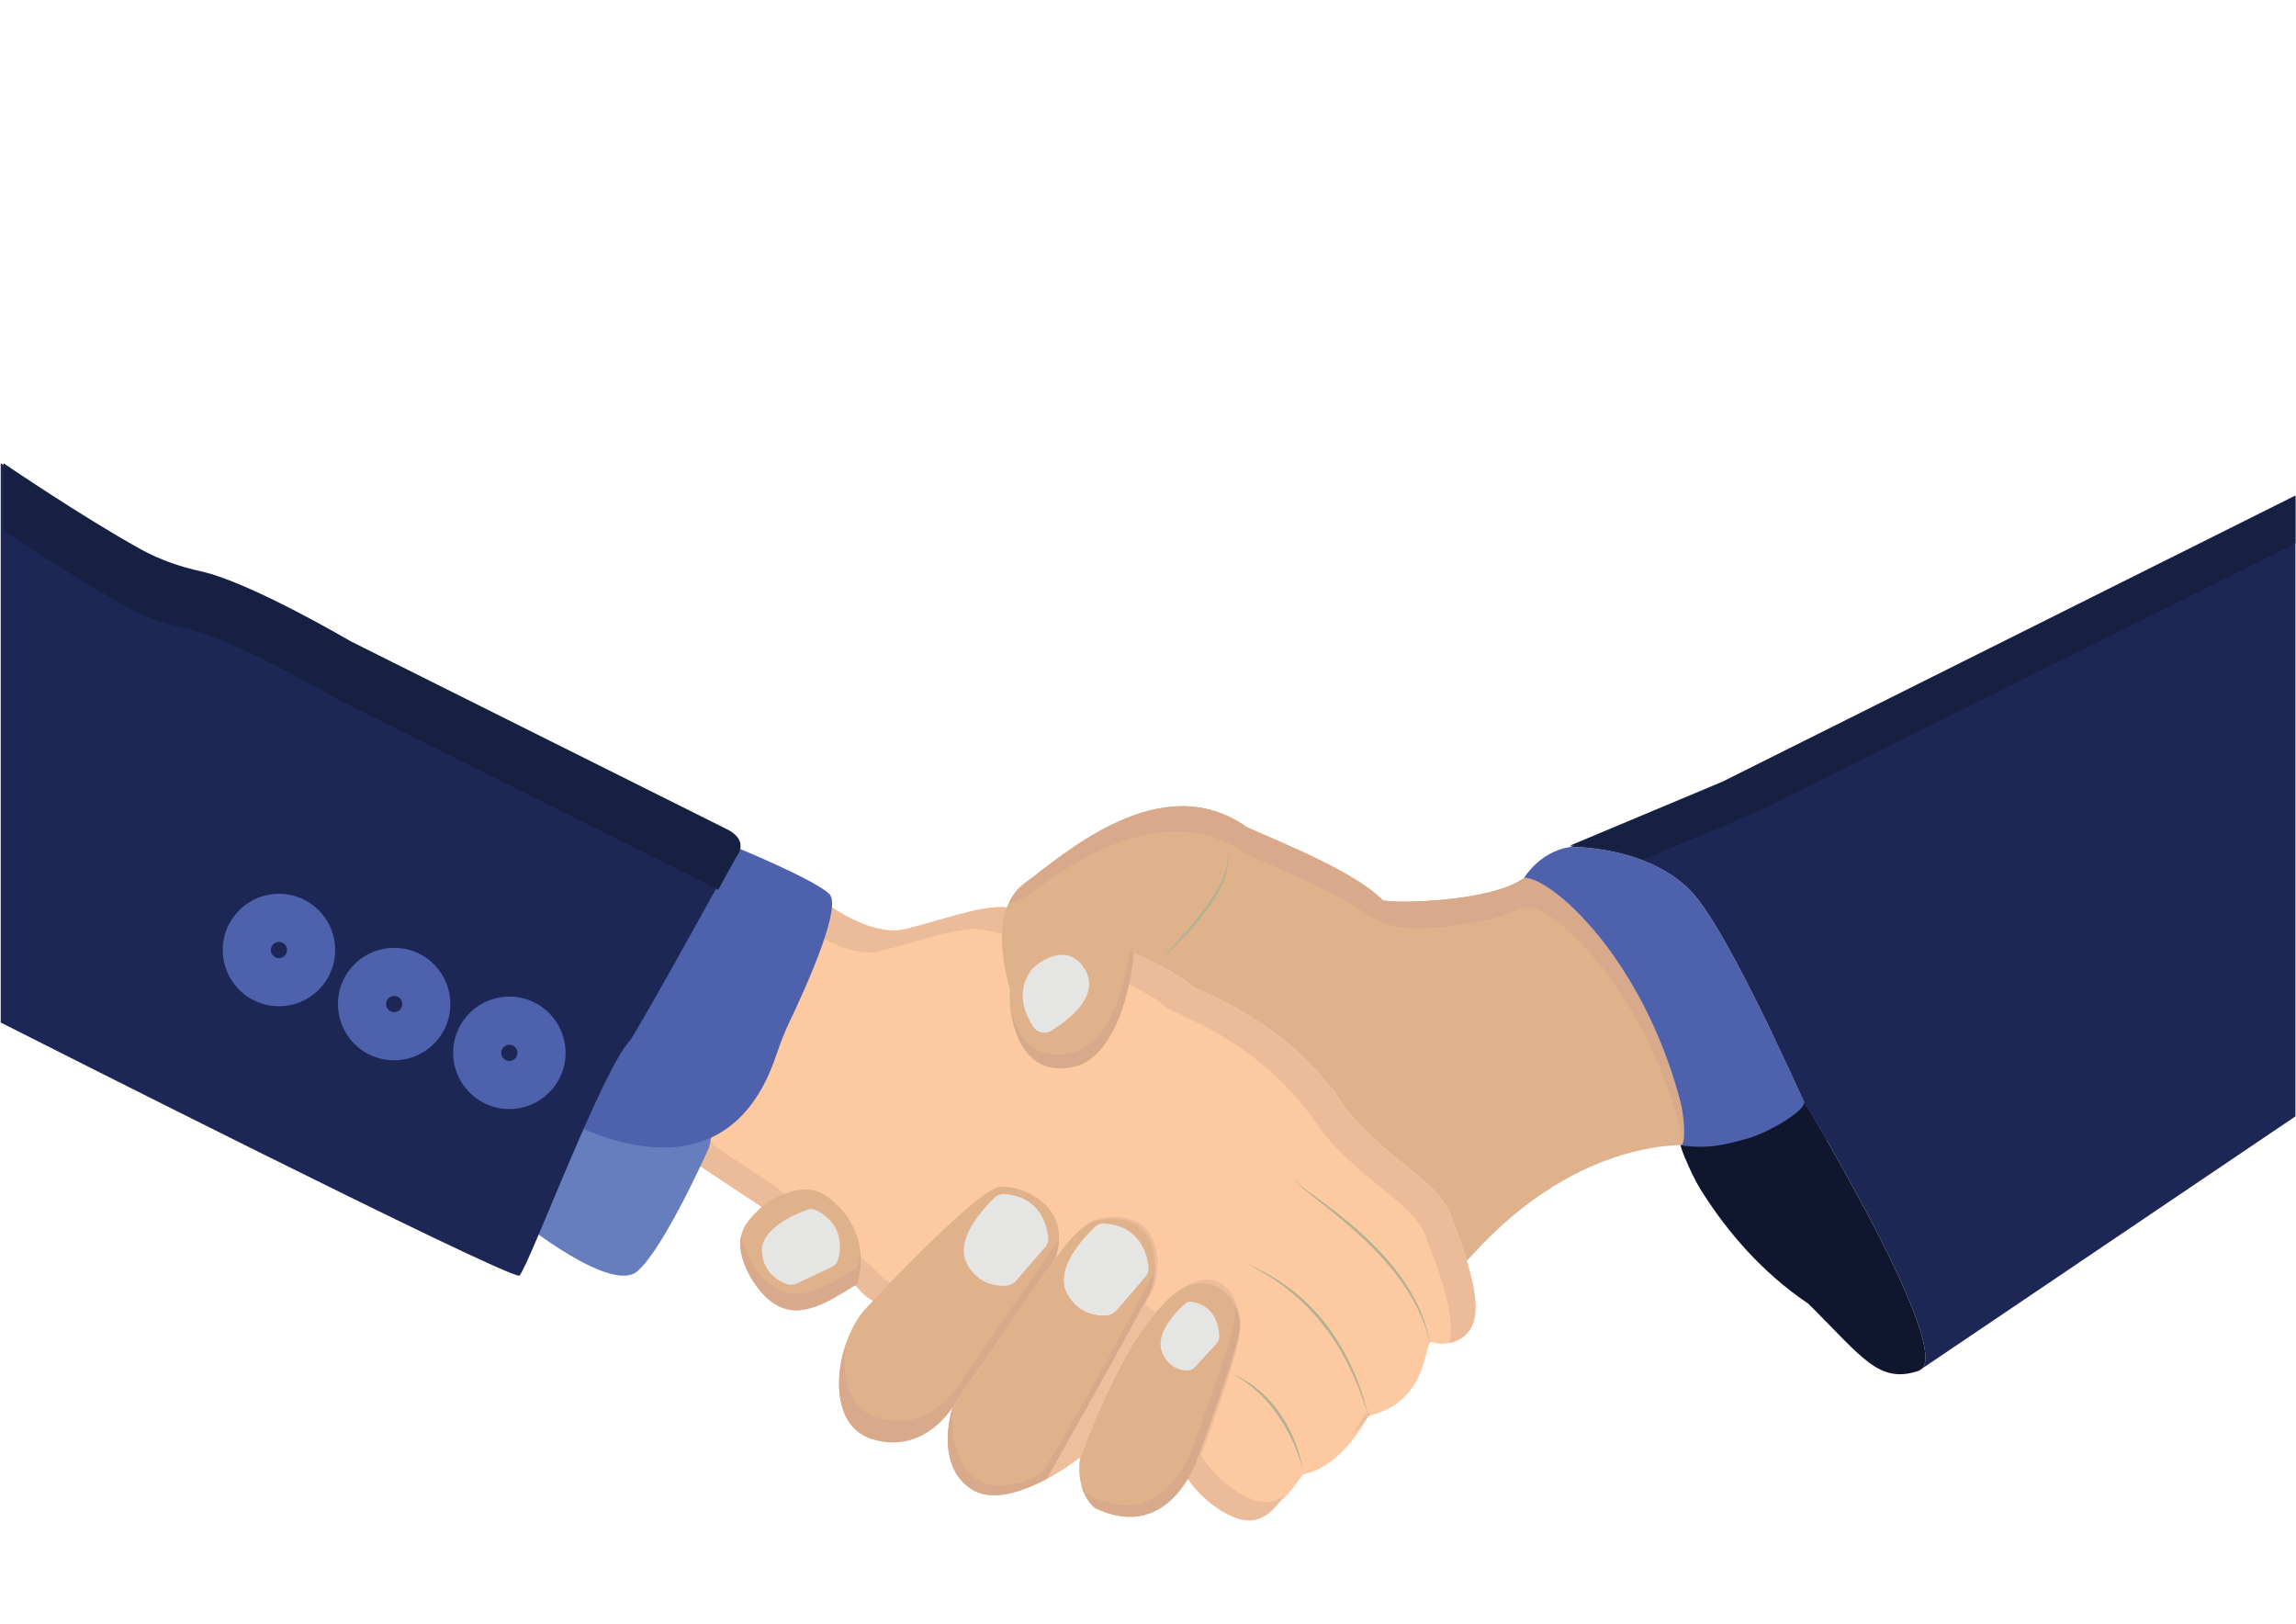 <?xml version="1.0" encoding="UTF-8" standalone="no"?>
<!-- Created with Inkscape (http://www.inkscape.org/) -->

<svg
   version="1.1"
   id="svg1508"
   width="1122.528"
   height="793.728"
   viewBox="0 0 1122.528 793.728"
   sodipodi:docname="handshake-3530517.ai"
   inkscape:export-filename="handshake.svg"
   inkscape:export-xdpi="96"
   inkscape:export-ydpi="96"
   xmlns:inkscape="http://www.inkscape.org/namespaces/inkscape"
   xmlns:sodipodi="http://sodipodi.sourceforge.net/DTD/sodipodi-0.dtd"
   xmlns="http://www.w3.org/2000/svg"
   xmlns:svg="http://www.w3.org/2000/svg">
  <defs
     id="defs1512">
    <clipPath
       clipPathUnits="userSpaceOnUse"
       id="clipPath1530">
      <path
         d="M 0,595.296 H 841.896 V 0 H 0 Z"
         id="path1528" />
    </clipPath>
  </defs>
  <sodipodi:namedview
     id="namedview1510"
     pagecolor="#ffffff"
     bordercolor="#111111"
     borderopacity="1"
     inkscape:showpageshadow="0"
     inkscape:pageopacity="0"
     inkscape:pagecheckerboard="1"
     inkscape:deskcolor="#d1d1d1"
     showgrid="false" />
  <g
     id="g1516"
     inkscape:groupmode="layer"
     inkscape:label="Page 1"
     transform="matrix(1.333,0,0,-1.333,0,793.728)">
    <g
       id="g1524">
      <g
         id="g1526"
         clip-path="url(#clipPath1530)">
        <g
           id="g1532"
           transform="translate(619.792,175.463)">
          <path
             d="m 0,0 c 0,0 -0.03,0 -0.08,0.01 -0.23,0.01 -0.93,0.059 -2.06,0.07 -0.37,0 -0.8,0 -1.27,-0.011 -0.45,0 -0.95,-0.019 -1.49,-0.04 -3.01,-0.139 -7.32,-0.569 -12.59,-1.689 -2.25,-0.481 -4.67,-1.101 -7.26,-1.88 -14.99,-4.521 -35.03,-14.57 -55.02,-36.681 -0.68,-0.75 -1.37,-1.46 -2.06,-2.119 -1.75,5.76 -3.96,11.63 -5.98,16.869 -4.91,12.731 -21.32,18.301 -38.21,38.651 -20.11,31.27 -50.04,41.48 -56.75,45.139 -2.84,3.071 -11.22,7.601 -21.28,12.16 -16.66,7.571 -37.93,15.241 -46.23,16.641 -0.06,0.01 -0.11,0.02 -0.16,0.029 0.03,0.09 0.06,0.181 0.1,0.271 0.09,0.24 0.18,0.479 0.28,0.71 1.23,3.059 3.15,5.79 6.07,7.939 14.53,10.721 50.06,42.901 81.56,20.561 12.51,-5.59 39.99,-16.53 49.82,-26.811 4.38,-0.979 23.83,-0.659 38.43,2.83 5.52,1.33 10.35,3.101 13.41,5.431 8.75,0.19 36.42,-23.02 52.25,-66.07 0.11,-0.3 0.23,-0.63 0.34,-0.95 0.01,-0.04 0.03,-0.071 0.04,-0.11 0.11,-0.29 0.21,-0.591 0.32,-0.881 C -6.2,25.47 -4.71,20.66 -3.38,15.62 -2.08,10.62 -0.94,5.42 0,0"
             style="fill:#dfb28b;fill-opacity:1;fill-rule:nonzero;stroke:none"
             id="path1534" />
        </g>
        <g
           id="g1536"
           transform="translate(367.332,262.833)">
          <path
             d="M 0,0 C -0.01,-0.011 -0.02,-0.021 -0.02,-0.021 -0.91,0.229 -0.64,0.17 0,0"
             style="fill:#d8aa8b;fill-opacity:1;fill-rule:nonzero;stroke:none"
             id="path1538" />
        </g>
        <g
           id="g1540"
           transform="translate(369.352,262.163)">
          <path
             d="M 0,0 C 0.01,0.029 0.02,0.05 0.03,0.079 0.31,-0.011 0.38,-0.061 0,0"
             style="fill:#d8aa8b;fill-opacity:1;fill-rule:nonzero;stroke:none"
             id="path1542" />
        </g>
        <g
           id="g1544"
           transform="translate(369.732,263.593)">
          <path
             d="m 0,0 c 0.07,0.02 0.14,0.05 0.21,0.07 -0.11,-0.26 -0.22,-0.51 -0.32,-0.78 -0.04,-0.101 -0.08,-0.2 -0.11,-0.3 -0.05,-0.11 -0.09,-0.22 -0.13,-0.341 -0.04,0.011 -0.08,0.031 -0.13,0.04 -0.04,0.021 -0.09,0.031 -0.14,0.051 -0.47,0.14 -1.19,0.34 -1.71,0.48 0.5,-0.01 1.11,-0.06 1.84,-0.18 0.07,0.16 0.11,0.24 0.11,0.24 0.03,0 0.07,0 0.1,0.01 C -0.19,-0.47 -0.1,-0.23 0,0"
             style="fill:#d8aa8b;fill-opacity:1;fill-rule:nonzero;stroke:none"
             id="path1546" />
        </g>
        <g
           id="g1548"
           transform="translate(619.792,175.463)">
          <path
             d="m 0,0 c 0,0 -0.709,0.069 -2.028,0.08 -0.006,0.004 -0.011,0.008 -0.016,0.012 -0.403,1.869 -0.869,3.717 -1.336,5.528 -1.33,5.04 -2.82,9.85 -4.44,14.449 -0.11,0.29 -0.21,0.591 -0.32,0.88 -0.01,0.04 -0.03,0.071 -0.04,0.111 -0.11,0.32 -0.23,0.65 -0.34,0.95 -12.862,34.978 -33.54,56.858 -45.536,63.732 -3.167,1.815 -7.024,1.769 -10.317,0.194 -2.748,-1.316 -6.124,-2.399 -9.807,-3.287 -7.872,-1.881 -17.154,-2.841 -24.724,-3.173 -7.212,-0.316 -14.367,1.677 -20.314,5.769 -12.382,8.52 -32.891,16.773 -43.212,21.385 -31.5,22.34 -67.76,-5.641 -82.29,-16.36 -0.09,-0.071 -2.92,-0.93 -5.13,-1.621 1.24,2.84 3.11,5.391 5.86,7.42 14.53,10.721 50.06,42.901 81.56,20.561 12.51,-5.59 39.99,-16.53 49.82,-26.811 4.38,-0.979 23.83,-0.659 38.43,2.83 5.52,1.33 10.35,3.101 13.41,5.431 8.75,0.19 36.42,-23.02 52.25,-66.07 0.11,-0.3 0.23,-0.63 0.34,-0.95 0.01,-0.04 0.03,-0.071 0.04,-0.111 0.11,-0.289 0.21,-0.59 0.32,-0.88 C -6.2,25.47 -4.71,20.66 -3.38,15.62 -2.12,10.76 -1.01,5.72 -0.08,0.46 -0.05,0.31 -0.03,0.149 0,0"
             style="fill:#d8aa8b;fill-opacity:1;fill-rule:nonzero;stroke:none"
             id="path1550" />
        </g>
        <g
           id="g1552"
           transform="translate(667.688,178.037)">
          <path
             d="m 0,0 c -8.929,-2.065 -21.557,-3.379 -26.557,-3.808 -0.429,-0.522 -0.912,-0.992 -1.474,-1.407 -7.441,-1.837 -23.26,2.641 -23.26,2.641 0,0.026 -0.014,0.04 -0.014,0.067 2.2,0.04 1.327,10.55 0.028,15.551 -1.327,5.04 -2.816,9.853 -4.438,14.451 l -0.322,0.885 c -0.013,0.04 -0.026,0.067 -0.04,0.107 -0.108,0.375 -0.228,0.684 -0.335,0.952 -15.832,43.046 -43.502,66.252 -52.257,66.065 0,0 5.698,9.611 16.758,11.287 0,0 27.59,0.671 44.012,-15.752 7.038,-7.038 18.085,-27.401 29.895,-51.935 0.014,-0.012 0.014,-0.04 0.026,-0.053 3.902,-8.137 7.911,-16.717 11.865,-25.431 C -6.1,13.58 -6.086,13.54 -6.06,13.513 -4.021,9.021 -1.997,4.504 0,0"
             style="fill:#4d61ac;fill-opacity:1;fill-rule:nonzero;stroke:none"
             id="path1554" />
        </g>
        <g
           id="g1556"
           transform="translate(639.656,172.822)">
          <path
             d="m 0,0 c -4.384,-3.312 -12.629,-3.446 -21.53,-2.226 -0.778,1.89 -1.395,3.607 -1.73,4.867 0,0 15.82,-4.478 23.26,-2.641"
             style="fill:#973594;fill-opacity:1;fill-rule:nonzero;stroke:none"
             id="path1558" />
        </g>
        <g
           id="g1560"
           transform="translate(537.958,133.127)">
          <path
             d="m 0,0 c -7.266,-7.012 -15.108,-9.237 -23.058,-8.178 h -0.013 c -35.446,4.652 -73.17,74.215 -73.17,74.215 l -26.142,43.543 c 0,0 -5.134,-48.932 -34.185,-37.081 -9.384,6.033 -11.167,19.064 -10.724,24.493 0.348,4.237 -5.524,20.457 -1.314,32.496 13.111,-2.132 60.098,-20.632 67.673,-28.837 6.703,-3.659 36.638,-13.861 56.747,-45.137 16.892,-20.35 33.3,-25.913 38.207,-38.65 C -3.954,11.623 -1.742,5.751 0,0"
             style="fill:#d3bab7;fill-opacity:1;fill-rule:nonzero;stroke:none"
             id="path1562" />
        </g>
        <g
           id="g1564"
           transform="translate(540.692,111.553)">
          <path
             d="m 0,0 c -2.221,-9.15 -12.061,-9.61 -15.42,-8.271 -0.341,0.141 -0.631,0.021 -0.87,-0.33 -2.091,-2.969 -1.69,-21.809 -22.521,-26.759 -4.28,-7.86 -12.79,-19.27 -23.969,-21.38 -4.25,-5.37 -9.38,-16.09 -21.22,-10.96 -11.851,5.139 -17.881,15.86 -17.881,15.86 0,0 14.761,38.21 14.53,47.819 -0.219,8.841 -7.379,27.041 -27.479,8.491 -0.63,-0.58 -1.25,-1.21 -1.88,-1.88 -13.94,-14.92 -26.95,-51.08 -26.95,-51.08 l -1,-2.74 c 0.05,0.47 0.099,0.73 0.099,0.73 0,0 -1.429,-1.14 -3.81,-2.76 -2.129,-1.47 -5.02,-3.33 -8.329,-5.11 0,0 0.099,0.19 0.3,0.54 0.009,0.01 0.02,0.019 0.02,0.03 3.06,5.41 27.06,47.89 35.259,63.61 1.391,2.65 2.33,4.54 2.641,5.36 0.48,1.29 1.03,3.71 1.219,6.559 v 0.011 c 0.571,8.69 -2.209,21.449 -20.38,18.77 -1.67,-0.25 -3.319,-0.97 -4.949,-2.06 -0.011,-0.011 -0.02,-0.011 -0.031,-0.03 -3.719,-2.49 -7.359,-6.9 -11.039,-11.99 -2.56,-3.56 -5.151,-7.451 -7.8,-11.26 -9.27,-13.33 -28.07,-12.62 -42.181,-9.59 -4.079,0.87 -8.119,2.01 -12.049,3.41 -1.331,0.47 -2.65,0.97 -3.94,1.54 -2.681,1.17 -4.92,4.56 -7.27,6.5 -2.431,1.99 -4.871,3.97 -7.3,5.949 -5.85,4.75 -11.71,9.491 -17.51,14.291 -0.49,0.41 -8.431,7.23 -8.431,7.41 0.04,0.04 0.071,0.049 0.071,0.049 l -23.91,15.811 -11.24,23.95 c 0,0 11.24,20.06 11.909,21.4 0.67,1.339 4.701,6.93 5.141,7.81 0.45,0.9 15.2,24.14 16.76,26.15 1.559,2.01 11.389,12.96 11.389,12.96 l 10.951,4.919 c 0,0 17.199,-13.859 30.61,-10.509 13.399,3.35 25.66,8.04 35.08,8.04 h 0.089 c 0.5,-0.01 1.111,-0.06 1.841,-0.18 0.03,-0.01 0.07,-0.01 0.11,-0.02 0.049,-0.01 0.1,-0.02 0.16,-0.03 8.3,-1.4 29.57,-9.07 46.23,-16.64 10.059,-4.56 18.439,-9.09 21.28,-12.161 6.71,-3.659 36.64,-13.869 56.75,-45.139 C -30.03,56.74 -13.62,51.17 -8.71,38.439 -6.69,33.2 -4.48,27.33 -2.73,21.57 -0.23,13.36 1.31,5.39 0,0"
             style="fill:#fcc9a1;fill-opacity:1;fill-rule:nonzero;stroke:none"
             id="path1566" />
        </g>
        <g
           id="g1568"
           transform="translate(378.801,124.628)">
          <path
             d="m 0,0 c -0.29,-0.44 -0.6,-0.87 -0.9,-1.311 -9.27,-13.33 -28.07,-12.62 -42.18,-9.589 -4.08,0.87 -8.12,2.009 -12.05,3.41 -1.33,0.469 -2.65,0.969 -3.94,1.54 -2.68,1.17 -4.92,4.559 -7.27,6.5 -2.43,1.99 -4.87,3.97 -7.3,5.95 -5.85,4.75 -11.71,9.489 -17.51,14.29 -0.49,0.409 -8.43,7.23 -8.43,7.409 0.04,0.04 0.07,0.051 0.07,0.051 l -23.91,15.81 -11.24,23.95 c 0,0 11.24,20.059 11.91,21.399 0.67,1.341 4.7,6.931 5.14,7.811 0.45,0.899 15.2,24.139 16.76,26.149 1.56,2.011 11.39,12.961 11.39,12.961 l 0.22,0.1 c -2.38,-2.691 -4.72,-5.37 -5.42,-6.271 -1.56,-2.01 -16.31,-25.25 -16.76,-26.149 -0.44,-0.88 -4.47,-6.47 -5.14,-7.811 -0.67,-1.34 -11.91,-21.399 -11.91,-21.399 l 11.24,-23.95 23.91,-15.81 c 0,0 -0.03,-0.011 -0.07,-0.051 0,-0.179 7.94,-7 8.43,-7.409 5.8,-4.801 11.66,-9.54 17.51,-14.29 2.43,-1.98 4.87,-3.96 7.3,-5.95 2.35,-1.941 4.59,-5.33 7.27,-6.5 1.29,-0.57 2.61,-1.07 3.94,-1.54 3.93,-1.401 7.97,-2.54 12.05,-3.41 C -25.1,-6.641 -10.04,-7.551 0,0"
             style="fill:#ecbc9a;fill-opacity:1;fill-rule:nonzero;stroke:none"
             id="path1570" />
        </g>
        <g
           id="g1572"
           transform="translate(423.212,123.442)">
          <path
             d="M 0,0 C -0.31,-0.819 -1.25,-2.71 -2.64,-5.359 -2.82,-5.7 -3,-6.05 -3.19,-6.41 c -9.28,-17.63 -35.03,-63.13 -35.03,-63.13 2.82,1.52 5.34,3.101 7.35,4.44 -0.01,-0.02 -0.01,-0.03 -0.02,-0.049 -2.13,-1.471 -5.02,-3.33 -8.33,-5.111 -0.23,-0.13 -0.47,-0.25 -0.71,-0.38 -0.02,-0.02 -0.05,-0.04 -0.08,-0.049 -0.41,-0.221 -0.83,-0.431 -1.25,-0.63 -0.15,-0.091 -0.3,-0.16 -0.45,-0.241 v 0.02 c 7.03,12.45 25.81,45.851 32.88,59.391 1.39,2.649 2.33,4.54 2.64,5.359 0.09,0.25 0.19,0.55 0.28,0.88 0.51,1.761 1.01,4.58 1.01,7.7 V 1.8 c 0,8.43 -3.58,19.04 -20.01,16.81 -0.15,-0.02 -0.29,-0.04 -0.44,-0.06 -2.46,-0.369 -4.87,-1.77 -7.26,-3.85 2.49,3.191 4.97,5.93 7.47,7.83 0.01,0.02 0.02,0.02 0.03,0.031 1.96,1.489 3.94,2.469 5.95,2.779 C 4.97,28.9 1.96,5.24 0,0"
             style="fill:#ecbc9a;fill-opacity:1;fill-rule:nonzero;stroke:none"
             id="path1574" />
        </g>
        <g
           id="g1576"
           transform="translate(349.562,70.063)">
          <path
             d="M 0,0 C 0.65,0.37 1.25,0.72 1.82,1.061 1.81,1.04 1.81,1.03 1.8,1.01 1.25,0.67 0.65,0.3 0,-0.07 c -0.6,-0.36 -1.24,-0.72 -1.91,-1.09 -0.01,-0.01 -0.02,-0.01 -0.03,-0.02 0,0.04 0,0.08 0.01,0.11 0.01,0.01 0.02,0.01 0.03,0.02 0.66,0.35 1.3,0.71 1.9,1.05"
             style="fill:#ecbc9a;fill-opacity:1;fill-rule:nonzero;stroke:none"
             id="path1578" />
        </g>
        <g
           id="g1580"
           transform="translate(471.01,46.917)">
          <path
             d="m 0,0 c -3.899,-5.431 -9.1,-11.91 -18.83,-7.7 -11.85,5.139 -17.88,15.86 -17.88,15.86 0,0 14.761,38.21 14.53,47.819 -0.219,8.71 -7.179,26.521 -26.62,9.271 1.14,1.5 2.29,2.89 3.45,4.13 0.63,0.67 1.25,1.3 1.88,1.88 20.1,18.55 27.26,0.349 27.48,-8.49 0.23,-9.61 -14.53,-47.82 -14.53,-47.82 0,0 6.03,-10.721 17.88,-15.86 C -7.199,-3.271 -3.17,-2.28 0,0"
             style="fill:#ecbc9a;fill-opacity:1;fill-rule:nonzero;stroke:none"
             id="path1582" />
        </g>
        <g
           id="g1584"
           transform="translate(500.551,76.787)">
          <path
             d="M 0,0 C 0.82,0.19 1.61,0.41 2.36,0.65 0.3,-2.279 -2.19,-5.25 -5.05,-7.81 -3,-5.119 -1.3,-2.39 0,0"
             style="fill:#ecbc9a;fill-opacity:1;fill-rule:nonzero;stroke:none"
             id="path1586" />
        </g>
        <g
           id="g1588"
           transform="translate(540.692,111.525)">
          <path
             d="m 0,0 c -1.33,-5.48 -5.391,-7.841 -9.16,-8.57 0.05,0.189 0.099,0.38 0.149,0.57 1.311,5.39 -0.229,13.359 -2.729,21.569 -1.75,5.761 -3.96,11.63 -5.981,16.87 -4.91,12.731 -21.319,18.3 -38.21,38.651 -20.109,31.269 -50.04,41.479 -56.75,45.139 -2.84,3.071 -11.219,7.601 -21.279,12.161 -16.661,7.57 -37.931,15.24 -46.23,16.639 -0.06,0.011 -0.11,0.021 -0.161,0.031 -0.04,0.009 -0.079,0.009 -0.109,0.02 -0.73,0.119 -1.34,0.17 -1.84,0.18 h -0.091 c -9.42,0 -21.679,-4.691 -35.079,-8.04 -13.41,-3.351 -30.611,10.509 -30.611,10.509 l -7.81,-3.509 c 2.921,3.309 5.87,6.59 5.87,6.59 l 10.951,4.919 c 0,0 17.199,-13.86 30.61,-10.509 13.399,3.349 25.66,8.04 35.08,8.04 h 0.089 c 0.5,-0.01 1.111,-0.061 1.841,-0.18 0.03,-0.011 0.07,-0.011 0.11,-0.02 0.049,-0.01 0.1,-0.02 0.16,-0.031 8.3,-1.399 29.57,-9.069 46.23,-16.639 10.059,-4.56 18.439,-9.09 21.28,-12.161 6.71,-3.66 36.64,-13.87 56.75,-45.139 16.89,-20.351 33.3,-25.92 38.21,-38.651 2.02,-5.24 4.23,-11.109 5.98,-16.87 C -0.23,13.359 1.31,5.39 0,0"
             style="fill:#ecbc9a;fill-opacity:1;fill-rule:nonzero;stroke:none"
             id="path1590" />
        </g>
        <g
           id="g1592"
           transform="translate(190.579,147.977)">
          <path
             d="m 0,0 c 0,0 33.292,-27.036 43.123,-18.769 9.83,8.267 26.364,45.426 26.364,45.426 l 2.905,13.783 c 0,0 -55.635,11.842 -62.561,7.374 C 2.904,43.346 0,0 0,0"
             style="fill:#667ebe;fill-opacity:1;fill-rule:nonzero;stroke:none"
             id="path1594" />
        </g>
        <g
           id="g1596"
           transform="translate(284.602,208.222)">
          <path
             d="m 0,0 c 1.477,4.371 3.129,8.672 5.116,12.836 6.363,13.334 19.322,42.233 14.365,46.679 -6.48,5.808 -36.196,17.874 -36.196,17.874 l -64.348,-98.757 c 0,0 60.809,-38.582 81.063,21.368"
             style="fill:#4d61ac;fill-opacity:1;fill-rule:nonzero;stroke:none"
             id="path1598" />
        </g>
        <g
           id="g1600"
           transform="translate(0.262,425.591)">
          <path
             d="m 0,0 v -205.111 c 0,0 185.239,-93.841 190.267,-92.836 4.189,5.195 30.33,75.744 40.72,86.468 7.876,12.568 37.872,67.198 37.872,67.198 0,0 5.362,6.032 -4.19,10.389 l -137.243,68.538 c 0,0 -36.95,21.726 -54.869,25.66 -7.736,1.698 -15.256,4.286 -22.187,8.117 C 28.928,-19.726 0,0 0,0"
             style="fill:#1d2755;fill-opacity:1;fill-rule:nonzero;stroke:none"
             id="path1602" />
        </g>
        <g
           id="g1604"
           transform="translate(270.122,281.311)">
          <path
             d="m 0,0 c 0,0 -2.72,-4.96 -6.74,-12.229 -0.75,0.549 -1.68,1.099 -2.83,1.62 L -146.81,57.93 c 0,0 -36.95,21.73 -54.87,25.66 -7.74,1.7 -15.26,4.29 -22.19,8.12 -15.78,8.72 -35.62,21.71 -44.99,27.95 v 24.62 c 0,0 28.93,-19.72 50.37,-31.57 6.93,-3.83 14.45,-6.42 22.19,-8.12 17.92,-3.93 54.87,-25.66 54.87,-25.66 L -4.19,10.391 C 5.36,6.04 0,0 0,0"
             style="fill:#162042;fill-opacity:1;fill-rule:nonzero;stroke:none"
             id="path1606" />
        </g>
        <g
           id="g1608"
           transform="translate(474.562,163.505)">
          <path
             d="m 0,0 c 0.194,-0.827 0.905,-1.382 1.488,-1.95 0.616,-0.56 1.267,-1.083 1.924,-1.597 1.317,-1.025 2.668,-2.01 4.018,-2.995 2.689,-1.986 5.38,-3.978 8.027,-6.029 5.291,-4.108 10.356,-8.527 15.061,-13.322 4.636,-4.849 8.92,-10.092 12.334,-15.895 1.701,-2.9 3.185,-5.929 4.392,-9.064 1.174,-3.145 2.084,-6.391 2.599,-9.699 -1.436,6.541 -4.145,12.721 -7.651,18.365 -3.508,5.654 -7.736,10.84 -12.391,15.599 -4.607,4.814 -9.652,9.195 -14.821,13.417 -2.581,2.118 -5.216,4.173 -7.846,6.24 -1.306,1.046 -2.613,2.092 -3.889,3.179 -0.636,0.545 -1.266,1.098 -1.86,1.692 -0.293,0.301 -0.583,0.607 -0.84,0.94 C 0.299,-0.785 0.04,-0.424 0,0"
             style="fill:#b3b194;fill-opacity:1;fill-rule:nonzero;stroke:none"
             id="path1610" />
        </g>
        <g
           id="g1612"
           transform="translate(501.876,76.198)">
          <path
             d="m 0,0 c -1.824,5.922 -3.975,11.735 -6.661,17.29 -2.685,5.551 -5.85,10.874 -9.657,15.713 -3.74,4.89 -8.112,9.282 -12.927,13.126 -4.815,3.85 -10.109,7.1 -15.665,9.841 l 4.239,-1.914 4.12,-2.173 c 1.322,-0.816 2.658,-1.612 3.966,-2.452 1.268,-0.9 2.568,-1.758 3.812,-2.695 4.967,-3.758 9.397,-8.218 13.244,-13.121 3.788,-4.949 7.004,-10.332 9.562,-16 C -3.404,11.946 -1.427,6.031 0,0"
             style="fill:#b3b194;fill-opacity:1;fill-rule:nonzero;stroke:none"
             id="path1614" />
        </g>
        <g
           id="g1616"
           transform="translate(426.822,100.013)">
          <path
             d="m 0,0 c -1.45,3.15 -0.9,6.689 0.479,10.02 0.701,1.68 1.611,3.29 2.581,4.77 0.089,0.14 0.169,0.28 0.259,0.41 0.891,1.34 1.83,2.55 2.681,3.58 h 0.01 c 0.769,0.96 1.49,1.76 2.05,2.35 0.53,0.58 1.21,0.94 1.94,1.059 0.25,0.04 0.52,0.051 0.779,0.031 0.731,-0.06 1.41,-0.16 2.061,-0.3 C 21.35,20.11 23.08,11.96 23.41,8.27 23.51,7.16 23.189,6.06 22.54,5.229 L 21.91,4.41 14.2,-5.54 c -0.79,-1.03 -1.93,-1.62 -3.14,-1.67 -0.31,-0.01 -0.64,-0.02 -1,0 -0.11,0 -0.23,0.01 -0.35,0.02 C 6.939,-7 3.08,-5.76 0.479,-0.96 0.319,-0.66 0.16,-0.33 0,0 m 27.89,10.229 c -0.01,0.171 -0.02,0.341 -0.04,0.511 -0.01,0.239 -0.04,0.489 -0.08,0.73 -0.041,0.32 -0.1,0.64 -0.161,0.96 -0.12,0.62 -0.279,1.23 -0.479,1.83 -0.03,0.1 -0.061,0.21 -0.101,0.31 -0.079,0.25 -0.179,0.5 -0.269,0.74 -0.01,0.02 -0.01,0.03 -0.021,0.05 -0.109,0.28 -0.229,0.56 -0.359,0.829 -0.151,0.321 -0.311,0.641 -0.49,0.961 v 0.01 C 22.34,23.66 14.529,27.77 5.93,22.38 4.84,21.689 3.729,20.85 2.609,19.84 1.43,18.76 0.229,17.49 -0.96,16.01 -1.5,15.34 -2.21,14.8 -2.84,14.13 -3.391,13.54 -3.95,12.91 -4.5,12.25 -17.79,-3.61 -29.79,-36.95 -29.79,-36.95 l -1,-2.74 v -0.02 c -0.22,-1.72 -0.56,-6.17 0.91,-10.64 0.55,-1.7 1.359,-3.41 2.55,-4.97 0.15,-0.201 0.3,-0.39 0.45,-0.58 0.31,-0.371 0.65,-0.74 1.01,-1.09 0.18,-0.18 0.36,-0.35 0.55,-0.52 14.03,-6.83 23.549,-1.94 29.46,4.35 0.259,0.29 0.52,0.58 0.78,0.87 0.38,0.43 0.74,0.87 1.09,1.31 0.58,0.73 1.11,1.47 1.599,2.2 0.42,0.62 0.811,1.24 1.17,1.84 0.061,0.09 0.111,0.19 0.171,0.28 0.239,0.41 0.46,0.81 0.68,1.2 1.2,2.2 1.92,3.98 2.22,4.75 0.02,0.05 0.03,0.09 0.049,0.13 0.021,0.08 0.04,0.14 0.061,0.19 0,0.02 0.01,0.04 0.01,0.05 0.019,0.029 0.019,0.04 0.019,0.04 0,0 0.131,0.34 0.361,0.95 0.31,0.829 0.799,2.15 1.42,3.84 0.16,0.43 0.32,0.87 0.5,1.34 0.509,1.399 1.1,2.99 1.719,4.72 0.211,0.57 0.421,1.16 0.641,1.76 0.33,0.91 0.66,1.84 1,2.8 0.2,0.55 0.399,1.119 0.609,1.69 0.031,0.1 0.061,0.19 0.101,0.29 0.11,0.31 0.22,0.62 0.33,0.94 1.05,2.97 2.13,6.08 3.17,9.14 0.34,1.019 0.689,2.04 1.019,3.04 0.111,0.33 0.221,0.67 0.33,1 0.221,0.66 0.431,1.31 0.641,1.96 0.63,1.94 1.21,3.8 1.73,5.53 0.169,0.58 0.339,1.14 0.5,1.68 0.08,0.28 0.16,0.54 0.23,0.809 0.149,0.521 0.29,1.031 0.42,1.521 0.069,0.25 0.13,0.49 0.189,0.72 0.121,0.47 0.231,0.92 0.33,1.34 0.25,1.07 0.441,1.99 0.541,2.73 0.089,0.64 0.14,1.3 0.14,1.95 0,0.26 0,0.52 -0.02,0.779"
             style="fill:#dfb28b;fill-opacity:1;fill-rule:nonzero;stroke:none"
             id="path1618" />
        </g>
        <g
           id="g1620"
           transform="translate(454.712,110.242)">
          <path
             d="M 0,0 C -0.01,0.171 -0.02,0.341 -0.04,0.511 -0.05,0.75 -0.08,1 -0.12,1.24 -0.16,1.561 -0.22,1.881 -0.28,2.2 -0.4,2.82 -0.56,3.431 -0.76,4.03 -0.79,4.131 -0.82,4.24 -0.86,4.341 -0.939,4.591 -1.04,4.841 -1.13,5.08 -1.14,5.101 -1.14,5.11 -1.15,5.131 -1.26,5.41 -1.38,5.69 -1.51,5.96 -1.66,6.28 -1.82,6.601 -2,6.921 -1.61,5.16 -1.51,3.37 -1.76,1.61 -1.78,1.46 -1.8,1.311 -1.83,1.15 V 1.141 c -0.81,-4.851 -4.38,-15.72 -7.92,-25.821 -3.91,-11.229 -7.79,-21.509 -7.79,-21.509 0,0 0,-0.021 -0.02,-0.04 -0.01,-0.061 -0.05,-0.191 -0.12,-0.38 -1.38,-3.59 -12.009,-29.05 -37.17,-16.8 -0.77,0.689 -1.44,1.409 -2.01,2.189 -0.51,0.67 -0.95,1.37 -1.32,2.08 0.12,-0.479 0.25,-0.96 0.41,-1.439 0.55,-1.7 1.36,-3.41 2.55,-4.971 0.15,-0.2 0.3,-0.389 0.45,-0.58 0.31,-0.37 0.65,-0.739 1.01,-1.09 0.18,-0.179 0.36,-0.349 0.55,-0.519 14.03,-6.83 23.55,-1.941 29.46,4.349 0.271,0.29 0.53,0.58 0.78,0.87 0.38,0.43 0.741,0.871 1.09,1.31 0.58,0.731 1.11,1.471 1.6,2.2 0.42,0.62 0.81,1.231 1.18,1.83 0.05,0.101 0.11,0.191 0.161,0.29 0.25,0.411 0.469,0.811 0.679,1.201 1.21,2.2 1.93,3.979 2.23,4.75 0.02,0.049 0.03,0.089 0.04,0.129 0.03,0.081 0.051,0.14 0.06,0.191 0.01,0.019 0.02,0.04 0.02,0.05 0.01,0.029 0.01,0.04 0.01,0.04 0,0 0.13,0.34 0.36,0.95 0.311,0.829 0.8,2.149 1.42,3.84 0.16,0.429 0.33,0.87 0.5,1.34 0.51,1.399 1.1,2.99 1.72,4.719 0.211,0.571 0.421,1.16 0.64,1.76 0.33,0.91 0.66,1.841 1,2.801 0.09,0.239 0.18,0.479 0.27,0.729 0.1,0.311 0.22,0.64 0.34,0.96 0.03,0.101 0.06,0.191 0.1,0.29 0.111,0.311 0.22,0.62 0.33,0.941 1.05,2.97 2.14,6.08 3.17,9.139 0.35,1.02 0.69,2.04 1.02,3.04 0.11,0.331 0.22,0.67 0.33,1 0.221,0.661 0.43,1.31 0.64,1.96 0.63,1.941 1.21,3.8 1.73,5.531 0.18,0.58 0.34,1.139 0.5,1.679 0.08,0.281 0.16,0.54 0.23,0.81 0.15,0.52 0.29,1.03 0.42,1.52 0.07,0.25 0.13,0.491 0.19,0.72 0.12,0.471 0.23,0.92 0.33,1.34 0.26,1.07 0.44,1.99 0.55,2.731 0.09,0.639 0.131,1.29 0.131,1.95 0,0.259 0,0.519 -0.021,0.779"
             style="fill:#d8aa8b;fill-opacity:1;fill-rule:nonzero;stroke:none"
             id="path1622" />
        </g>
        <g
           id="g1624"
           transform="translate(390.412,127.883)">
          <path
             d="M 0,0 C 0.03,0.22 0.07,0.45 0.12,0.68 0.57,2.92 1.56,5.17 2.8,7.29 2.9,7.46 3,7.63 3.11,7.8 c 0.14,0.24 0.28,0.47 0.44,0.7 0.27,0.439 0.56,0.87 0.86,1.29 0.45,0.64 0.92,1.27 1.39,1.87 0.23,0.3 0.46,0.59 0.7,0.88 0.12,0.14 0.23,0.279 0.35,0.42 0.35,0.42 0.69,0.83 1.04,1.21 0.05,0.059 0.1,0.12 0.15,0.17 0.24,0.28 0.48,0.54 0.71,0.79 0.49,0.519 0.95,1 1.38,1.43 0.13,0.14 0.26,0.27 0.39,0.39 0.13,0.13 0.25,0.25 0.37,0.36 0.12,0.12 0.23,0.23 0.34,0.33 0.93,0.9 2.2,1.35 3.48,1.25 C 27.86,17.93 30.36,7.479 30.83,2.95 30.97,1.68 30.57,0.43 29.73,-0.53 L 27.9,-2.641 V -2.65 l -6.07,-7.031 -2.75,-3.17 c -1.01,-1.17 -2.47,-1.849 -4.01,-1.909 -0.34,-0.011 -0.68,-0.011 -1.06,0 H 14 c -0.02,-0.011 -0.02,-0.011 -0.03,0 -3.77,0.1 -9.53,1.48 -13.03,8.25 C -0.12,-4.45 -0.34,-2.23 0,0 M 12.64,20.18 C 10.97,19.93 9.32,19.21 7.69,18.12 7.68,18.109 7.67,18.109 7.66,18.09 3.94,15.6 0.3,11.189 -3.38,6.1 -3.45,6 -3.52,5.91 -3.59,5.81 -3.6,5.78 -3.61,5.75 -3.64,5.729 -3.65,5.72 -3.65,5.71 -3.66,5.7 -4.55,4.45 -5.45,3.16 -6.35,1.859 -6.96,0.979 -7.56,0.1 -8.17,-0.79 c -0.34,-0.5 -0.68,-1 -1.03,-1.5 -0.33,-0.5 -0.67,-0.99 -1.02,-1.49 -0.32,-0.46 -0.64,-0.92 -0.96,-1.38 -1.66,-2.39 -3.3,-4.74 -4.9,-7.05 -13.48,-19.431 -24.5,-35.49 -24.88,-36.061 h -0.01 l -0.02,-0.059 v -0.01 l -0.15,-0.48 c -0.02,-0.06 -0.04,-0.13 -0.06,-0.201 -0.27,-0.949 -0.75,-2.739 -1.12,-5.04 -0.03,-0.239 -0.07,-0.479 -0.1,-0.729 -0.18,-1.25 -0.31,-2.641 -0.36,-4.101 -0.01,-0.029 -0.01,-0.069 -0.01,-0.109 -0.22,-6.58 1.26,-14.641 8.52,-19.44 1.64,-1.09 3.46,-1.75 5.39,-2.081 0.28,-0.04 0.55,-0.089 0.83,-0.12 1.43,-0.17 2.92,-0.17 4.44,-0.019 0.23,0.01 0.45,0.04 0.68,0.07 0.62,0.069 1.24,0.17 1.88,0.29 0.54,0.1 1.1,0.22 1.65,0.36 0.16,0.03 0.32,0.07 0.48,0.12 0.88,0.219 1.76,0.48 2.64,0.77 1.94,0.64 3.86,1.42 5.72,2.27 0.36,0.17 0.72,0.33 1.07,0.509 0.19,0.09 0.39,0.191 0.58,0.291 0.15,0.07 0.3,0.14 0.45,0.22 0.42,0.199 0.84,0.409 1.25,0.63 0.03,0.01 0.06,0.029 0.08,0.05 0.24,0.13 0.48,0.25 0.71,0.38 0,0 0.1,0.19 0.3,0.54 0.01,0.01 0.02,0.019 0.02,0.03 3.06,5.41 27.06,47.89 35.26,63.609 1.39,2.651 2.33,4.541 2.64,5.361 0.48,1.29 1.03,3.71 1.22,6.559 V 1.41 c 0.57,8.69 -2.21,21.449 -20.38,18.77"
             style="fill:#dfb28b;fill-opacity:1;fill-rule:nonzero;stroke:none"
             id="path1626" />
        </g>
        <g
           id="g1628"
           transform="translate(423.432,129.293)">
          <path
             d="M 0,0 V -0.011 C -0.479,-1 -1.22,-2.46 -2.16,-4.261 c -1.069,-2.04 -2.42,-4.59 -3.97,-7.5 -11.26,-21.08 -33.3,-61.09 -35.78,-62.559 -7.54,-4.441 -17.17,-6.09 -23.67,-1.79 -5.37,3.549 -7.58,10.46 -8.29,16.809 v 0.071 c -0.22,1.99 -0.279,3.929 -0.25,5.69 0.02,1.47 0.11,2.819 0.25,3.97 -0.049,-0.071 -0.08,-0.111 -0.08,-0.111 l -0.029,-0.049 v -0.02 l -0.151,-0.48 c -0.25,-0.871 -0.769,-2.741 -1.16,-5.161 -0.03,-0.259 -0.07,-0.529 -0.109,-0.799 -0.181,-1.25 -0.321,-2.63 -0.371,-4.09 0,-0.04 -0.01,-0.071 -0.01,-0.111 -0.23,-6.58 1.25,-14.639 8.53,-19.45 1.63,-1.079 3.44,-1.75 5.351,-2.09 0.279,-0.04 0.549,-0.09 0.829,-0.12 1.43,-0.17 2.921,-0.17 4.44,-0.019 0.231,0.009 0.45,0.04 0.68,0.07 0.62,0.069 1.241,0.17 1.88,0.29 0.54,0.1 1.1,0.22 1.651,0.359 0.159,0.031 0.319,0.071 0.48,0.121 0.879,0.219 1.759,0.48 2.639,0.77 1.94,0.64 3.861,1.42 5.72,2.27 0.36,0.169 0.72,0.33 1.07,0.509 0.19,0.09 0.39,0.181 0.58,0.271 0.15,0.08 0.3,0.149 0.451,0.24 0.419,0.199 0.839,0.409 1.25,0.63 0.029,0.01 0.06,0.029 0.08,0.05 0.409,0.219 0.75,0.54 1.009,0.92 0.01,0.009 0.02,0.019 0.02,0.03 0.06,0.08 0.11,0.16 0.161,0.239 3.569,6.321 27.02,47.83 35.119,63.351 0,0.01 0.01,0.01 0.01,0.019 1.4,2.66 2.34,4.551 2.641,5.361 0.49,1.309 1.04,3.759 1.229,6.65 C 0.03,0.06 0.021,0.029 0,0"
             style="fill:#d8aa8b;fill-opacity:1;fill-rule:nonzero;stroke:none"
             id="path1630" />
        </g>
        <g
           id="g1632"
           transform="translate(423.982,114.143)">
          <path
             d="m 0,0 c -13.94,-14.92 -26.95,-51.08 -26.95,-51.08 l -1,-2.74 c 0.05,0.47 0.099,0.73 0.099,0.73 0,0 -1.429,-1.139 -3.81,-2.76 -2.13,-1.47 -5.02,-3.33 -8.329,-5.11 0,0 0.099,0.19 0.3,0.54 0.009,0.01 0.02,0.02 0.02,0.03 3.06,5.411 27.06,47.89 35.259,63.61 L -4.391,3.2 -3.96,2.89 Z"
             style="fill:#eebf9c;fill-opacity:1;fill-rule:nonzero;stroke:none"
             id="path1634" />
        </g>
        <g
           id="g1636"
           transform="translate(388.392,140.853)">
          <path
             d="m 0,0 c -0.02,-0.54 -0.07,-1.09 -0.14,-1.65 -0.17,-1.38 -0.53,-2.98 -1.07,-4.74 -0.09,-0.27 -0.2,-0.53 -0.36,-0.77 -0.01,-0.029 -0.02,-0.06 -0.05,-0.08 -0.01,-0.01 -0.01,-0.02 -0.02,-0.03 -0.89,-1.25 -1.79,-2.54 -2.69,-3.84 -0.61,-0.88 -1.21,-1.76 -1.82,-2.65 -0.34,-0.5 -0.68,-1 -1.03,-1.5 -0.33,-0.5 -0.67,-0.99 -1.02,-1.49 -0.32,-0.46 -0.64,-0.92 -0.96,-1.38 -1.66,-2.39 -3.3,-4.74 -4.9,-7.05 -13.48,-19.43 -24.5,-35.49 -24.88,-36.06 h -0.01 l -0.02,-0.06 v -0.01 c -0.04,-0.06 -0.1,-0.16 -0.19,-0.3 -0.04,-0.07 -0.1,-0.15 -0.16,-0.24 -0.18,-0.26 -0.41,-0.6 -0.71,-1.01 -0.12,-0.16 -0.24,-0.32 -0.39,-0.5 0,-0.01 -0.01,-0.03 -0.03,-0.05 -0.2,-0.25 -0.42,-0.529 -0.66,-0.819 -0.7,-0.831 -1.56,-1.781 -2.58,-2.771 -4.85,-4.61 -13.31,-9.76 -24.97,-6.09 -1.61,0.51 -3.04,1.21 -4.3,2.08 -0.41,0.29 -0.81,0.6 -1.19,0.92 -0.39,0.33 -0.75,0.68 -1.1,1.04 -1.55,1.611 -2.74,3.56 -3.59,5.74 0,0.01 -0.01,0.01 -0.01,0.01 -1.45,3.66 -1.98,7.96 -1.76,12.39 0.01,0.02 0.01,0.05 0,0.08 0.04,0.91 0.12,1.82 0.23,2.73 0.04,0.31 0.08,0.63 0.12,0.94 0.12,0.94 0.28,1.89 0.47,2.82 0.24,1.25 0.54,2.5 0.9,3.72 0.254,0.899 0.54,1.784 0.844,2.659 0.005,0.017 0.01,0.034 0.016,0.051 -0.001,-0.004 -0.001,-0.008 -0.002,-0.011 1.806,5.195 4.439,9.875 7.582,13.121 0.09,0.09 0.9,0.96 2.27,2.41 0.01,0.01 0.03,0.03 0.05,0.05 1.52,1.611 3.73,3.93 6.36,6.66 7.98,8.26 19.93,20.28 29.04,27.9 0.01,0.01 0.02,0.02 0.03,0.03 5.13,4.28 9.35,7.17 11.46,7.22 C -15.03,19.6 -5.1,15.89 -1.42,7.7 -0.41,5.47 0.13,2.91 0,0"
             style="fill:#dfb28b;fill-opacity:1;fill-rule:nonzero;stroke:none"
             id="path1638" />
        </g>
        <g
           id="g1640"
           transform="translate(314.28,124.222)">
          <path
             d="m 0,0 c -0.429,-0.066 -0.845,-0.228 -1.234,-0.456 -5.923,-3.585 -12.127,-7.86 -19.172,-8.72 -7.12,-0.868 -12.642,3.506 -16.577,9.045 -4.353,6.127 -8.384,15.697 -3.516,22.667 1.855,2.655 4.277,5.006 6.77,7.065 0.04,0.04 0.066,0.053 0.066,0.053 0,0 12.964,9.545 22.187,3.177 C -2.708,26.771 4.558,15.538 0,0"
             style="fill:#dfb28b;fill-opacity:1;fill-rule:nonzero;stroke:none"
             id="path1642" />
        </g>
        <g
           id="g1644"
           transform="translate(314.196,124.227)">
          <path
             d="m 0,0 c -0.43,-0.07 -0.84,-0.23 -1.23,-0.46 -5.93,-3.58 -12.13,-7.86 -19.17,-8.721 -7.13,-0.87 -12.65,3.51 -16.58,9.05 -3.48,4.901 -6.76,12 -5.44,18.2 0.79,-4.41 3.07,-8.779 5.44,-12.12 3.93,-5.54 9.45,-9.92 16.58,-9.05 7.04,0.861 13.24,5.141 19.17,8.72 C -0.84,5.85 -0.43,6.01 0,6.079 0.64,8.25 1.04,10.35 1.24,12.35 1.65,8.6 1.31,4.479 0,0"
             style="fill:#d8aa8b;fill-opacity:1;fill-rule:nonzero;stroke:none"
             id="path1646" />
        </g>
        <g
           id="g1648"
           transform="translate(372.712,125.833)">
          <path
             d="m 0,0 10.653,12.313 c 0.833,0.961 1.238,2.218 1.107,3.484 C 11.292,20.337 8.781,30.776 -4.369,31.745 -5.65,31.84 -6.915,31.385 -7.844,30.496 -11.872,26.643 -22.67,15.133 -18.134,6.335 -14.284,-1.132 -7.672,-2.043 -4.01,-1.908 -2.464,-1.852 -1.013,-1.171 0,0"
             style="fill:#e5e5e4;fill-opacity:1;fill-rule:nonzero;stroke:none"
             id="path1650" />
        </g>
        <g
           id="g1652"
           transform="translate(292.244,124.767)">
          <path
             d="m 0,0 12.939,6.102 c 1.011,0.476 1.769,1.338 2.09,2.393 1.151,3.785 2.617,12.99 -7.883,18.357 C 6.122,27.375 4.927,27.454 3.861,27.069 -0.76,25.402 -13.546,19.991 -12.788,11.389 -12.145,4.087 -7.009,1.05 -3.948,-0.121 -2.655,-0.616 -1.23,-0.58 0,0"
             style="fill:#e5e5e4;fill-opacity:1;fill-rule:nonzero;stroke:none"
             id="path1654" />
        </g>
        <g
           id="g1656"
           transform="translate(420.147,127.349)">
          <path
             d="m 0,0 -7.91,-9.143 -2.748,-3.177 c -1.005,-1.166 -2.467,-1.85 -4.009,-1.904 -0.334,-0.013 -0.683,-0.013 -1.058,0 h -0.014 c 0,0 -0.013,-0.013 -0.027,0 -3.767,0.094 -9.531,1.475 -13.03,8.245 -4.531,8.794 6.26,20.31 10.296,24.158 0.925,0.898 2.198,1.341 3.472,1.247 C -1.877,18.46 0.63,8.017 1.099,3.485 1.233,2.212 0.831,0.966 0,0"
             style="fill:#e5e5e4;fill-opacity:1;fill-rule:nonzero;stroke:none"
             id="path1658" />
        </g>
        <g
           id="g1660"
           transform="translate(477.69,57.039)">
          <path
             d="m 0,0 c -0.479,1.775 -1.018,3.528 -1.679,5.236 -0.298,0.866 -0.661,1.706 -0.988,2.559 -0.354,0.842 -0.739,1.671 -1.107,2.506 -1.555,3.303 -3.365,6.478 -5.471,9.443 -0.543,0.729 -1.018,1.511 -1.615,2.197 l -1.735,2.106 c -0.591,0.69 -1.245,1.323 -1.865,1.989 l -0.941,0.988 -1.014,0.913 c -0.681,0.605 -1.345,1.233 -2.041,1.82 l -2.196,1.635 c -0.367,0.272 -0.717,0.572 -1.098,0.823 l -1.166,0.723 c -0.78,0.479 -1.557,0.97 -2.332,1.47 3.307,-1.583 6.57,-3.417 9.341,-5.892 l 1.079,-0.88 0.986,-0.98 c 0.65,-0.661 1.334,-1.292 1.954,-1.98 l 1.794,-2.128 c 0.615,-0.697 1.108,-1.486 1.665,-2.227 2.126,-3.037 3.948,-6.29 5.356,-9.712 C -1.67,7.191 -0.553,3.643 0,0"
             style="fill:#b3b194;fill-opacity:1;fill-rule:nonzero;stroke:none"
             id="path1662" />
        </g>
        <g
           id="g1664"
           transform="translate(425.969,244.052)">
          <path
             d="m 0,0 c 1.373,1.4 2.743,2.798 4.067,4.239 1.344,1.421 2.667,2.861 3.954,4.33 2.578,2.935 5.114,5.908 7.406,9.059 2.345,3.106 4.496,6.37 6.218,9.847 0.864,1.734 1.609,3.533 2.109,5.405 0.519,1.865 0.753,3.822 0.527,5.774 0.452,-1.92 0.32,-3.945 -0.05,-5.886 -0.414,-1.941 -1.094,-3.812 -1.89,-5.621 C 21.555,25.33 20.575,23.606 19.54,21.93 18.5,20.253 17.4,18.614 16.229,17.032 13.845,13.896 11.3,10.892 8.586,8.051 5.864,5.219 3.031,2.493 0,0"
             style="fill:#b3b194;fill-opacity:1;fill-rule:nonzero;stroke:none"
             id="path1666" />
        </g>
        <g
           id="g1668"
           transform="translate(674.981,178.037)">
          <path
             d="m 0,0 c -1.568,-0.295 -3.23,-0.577 -4.934,-0.832 -10.228,-1.595 -22.307,-2.613 -27.548,-2.976 -0.658,-0.67 -1.65,-1.126 -2.842,-1.407 0.562,0.415 1.045,0.885 1.474,1.407 5,0.429 17.628,1.743 26.557,3.808 -1.997,4.504 -4.021,9.021 -6.06,13.513 -0.026,0.027 -0.04,0.067 -0.053,0.107 -3.954,8.714 -7.963,17.294 -11.865,25.431 0.899,0.041 1.999,0.053 3.245,0.053 4.786,-8.15 9.692,-16.756 14.546,-25.484 0.013,-0.04 0.04,-0.08 0.067,-0.107 C -4.92,9.021 -2.439,4.504 0,0"
             style="fill:#8070b3;fill-opacity:1;fill-rule:nonzero;stroke:none"
             id="path1670" />
        </g>
        <g
           id="g1672"
           transform="translate(705.09,93.66)">
          <path
             d="M 0,0 C -0.335,-0.402 -0.75,-0.697 -1.287,-0.872 Z"
             style="fill:#d3bab7;fill-opacity:1;fill-rule:nonzero;stroke:none"
             id="path1674" />
        </g>
        <g
           id="g1676"
           transform="translate(843.158,413.861)">
          <path
             d="m 0,0 v -226.95 l -123.576,-83.465 -14.479,-9.773 c 5.751,6.689 -12.374,42.778 -27.214,69.604 -1.327,2.4 -2.627,4.732 -3.874,6.958 -1.649,2.935 -3.231,5.684 -4.678,8.204 -3.499,6.059 -6.261,10.725 -7.709,13.111 -0.027,0.027 -0.04,0.067 -0.054,0.107 -3.968,8.728 -7.977,17.334 -11.891,25.485 -11.81,24.533 -22.857,44.896 -29.895,51.934 -16.422,16.423 -44.012,15.752 -44.012,15.752 l 55.97,23.461 z"
             style="fill:#1d2755;fill-opacity:1;fill-rule:nonzero;stroke:none"
             id="path1678" />
        </g>
        <g
           id="g1680"
           transform="translate(843.157,414.371)">
          <path
             d="m 0,0 v -17.52 l -197.41,-98.58 -42.88,-17.97 c -13.68,5.37 -27.09,5.04 -27.09,5.04 l 55.97,23.46 z"
             style="fill:#162042;fill-opacity:1;fill-rule:nonzero;stroke:none"
             id="path1682" />
        </g>
        <g
           id="g1684"
           transform="translate(667.688,178.037)">
          <path
             d="M 0,0 C 0.054,-0.135 0.121,-0.269 0.175,-0.402 0.054,-0.095 -0.08,0.2 -0.215,0.482 -0.147,0.321 -0.067,0.16 0,0"
             style="fill:#491f3d;fill-opacity:1;fill-rule:nonzero;stroke:none"
             id="path1686" />
        </g>
        <g
           id="g1688"
           transform="translate(705.09,93.66)">
          <path
             d="M 0,0 C -0.335,-0.402 -0.75,-0.697 -1.287,-0.872 Z"
             style="fill:#d3bab7;fill-opacity:1;fill-rule:nonzero;stroke:none"
             id="path1690" />
        </g>
        <g
           id="g1692"
           transform="translate(705.104,93.673)">
          <path
             d="m 0,0 -0.014,-0.013 -1.287,-0.872 c -14.746,-5.027 -20.778,4.974 -40.553,24.573 -17.374,11.677 -29.748,26.746 -38.032,39.548 -0.55,0.831 -1.072,1.649 -1.568,2.467 -1.73,2.788 -3.955,7.36 -5.524,11.221 -0.777,1.889 -1.394,3.606 -1.729,4.866 10.376,-1.515 16.69,0.281 24.894,2.574 8.058,2.4 21.678,10.577 20.337,13.513 1.449,-2.386 4.21,-7.052 7.709,-13.111 0.228,-0.402 0.469,-0.818 0.71,-1.234 1.247,-2.171 2.588,-4.504 3.969,-6.97 1.246,-2.226 2.547,-4.558 3.874,-6.958 C -12.374,42.778 5.751,6.689 0,0"
             style="fill:#0f162d;fill-opacity:1;fill-rule:nonzero;stroke:none"
             id="path1694" />
        </g>
        <g
           id="g1696"
           transform="translate(667.688,178.037)">
          <path
             d="M 0,0 C 0.054,-0.135 0.121,-0.269 0.175,-0.402 0.054,-0.095 -0.08,0.2 -0.215,0.482 -0.147,0.321 -0.067,0.16 0,0"
             style="fill:#491f3d;fill-opacity:1;fill-rule:nonzero;stroke:none"
             id="path1698" />
        </g>
        <g
           id="g1700"
           transform="translate(388.402,140.873)">
          <path
             d="M 0,0 C -0.02,-0.54 -0.07,-1.101 -0.14,-1.671 -0.31,-3.051 -0.68,-4.65 -1.21,-6.41 -1.3,-6.681 -1.41,-6.94 -1.58,-7.181 -1.59,-7.21 -1.6,-7.24 -1.63,-7.261 c 0,-0.01 0,-0.019 -0.01,-0.029 -0.89,-1.25 -1.79,-2.54 -2.7,-3.841 -0.61,-0.88 -1.21,-1.76 -1.82,-2.649 -0.34,-0.5 -0.68,-1 -1.03,-1.5 -0.33,-0.5 -0.67,-0.991 -1.02,-1.491 -0.31,-0.459 -0.63,-0.919 -0.95,-1.379 -1.69,-2.43 -3.36,-4.84 -4.99,-7.191 -13.68,-19.71 -24.8,-35.92 -24.8,-35.92 l -0.03,-0.059 v -0.01 c -0.04,-0.061 -0.1,-0.16 -0.19,-0.301 -0.04,-0.069 -0.1,-0.149 -0.16,-0.239 -0.17,-0.261 -0.41,-0.601 -0.71,-1.011 -0.12,-0.159 -0.24,-0.319 -0.39,-0.5 0,-0.01 -0.01,-0.029 -0.03,-0.05 -0.2,-0.25 -0.42,-0.529 -0.66,-0.819 -0.69,-0.841 -1.56,-1.79 -2.58,-2.771 -4.85,-4.61 -13.31,-9.759 -24.97,-6.089 -1.61,0.509 -3.04,1.21 -4.3,2.08 -0.41,0.29 -0.81,0.599 -1.19,0.92 -0.39,0.33 -0.75,0.679 -1.1,1.04 -1.55,1.62 -2.73,3.57 -3.59,5.74 0,0.01 -0.01,0.01 -0.01,0.01 -1.44,3.66 -1.96,7.95 -1.76,12.389 0.01,0.021 0.01,0.05 0,0.08 0.05,0.901 0.13,1.821 0.23,2.731 0.04,0.309 0.08,0.63 0.12,0.939 0.13,0.941 0.29,1.891 0.47,2.821 0.25,1.25 0.55,2.49 0.9,3.719 0.26,0.911 0.55,1.821 0.86,2.71 -2.01,-11.83 0.65,-24.009 11.37,-27.38 18.57,-5.849 29.02,10.691 29.69,11.781 v 0.009 l 0.03,0.061 c 0,0 8.14,11.88 19.07,27.659 0.56,0.811 1.14,1.641 1.72,2.481 1.16,1.679 2.36,3.41 3.58,5.16 0.38,0.559 0.77,1.12 1.17,1.689 1.39,2.011 2.81,4.05 4.25,6.12 1.83,2.63 3.64,5.3 5.42,7.871 0.58,0.83 1.15,1.65 1.73,2.459 0,0.01 0.01,0.01 0.01,0.021"
             style="fill:#d8aa8b;fill-opacity:1;fill-rule:nonzero;stroke:none"
             id="path1702" />
        </g>
        <g
           id="g1704"
           transform="translate(421.269,78.862)">
          <path
             d="m 0,0 4.014,28.654 7.468,14.876 8.177,1.521 c 0,0 6.029,-2.709 5.682,-4.188 -0.349,-1.478 3.976,-5.242 3.639,-7.237 -0.336,-1.995 1.556,-1.877 0.019,-4.972 -1.536,-3.093 -0.34,-4.214 -2.34,-7.003 -2,-2.788 -2.333,-4.324 -6,-7.722 C 16.992,10.53 22.283,12.363 14.805,8.863 7.326,5.363 4.362,4.187 4.362,4.187 Z"
             style="fill:#dfb28b;fill-opacity:1;fill-rule:nonzero;stroke:none"
             id="path1706" />
        </g>
        <g
           id="g1708"
           transform="translate(446.216,102.742)">
          <path
             d="m 0,0 -7.991,-8.665 c -0.759,-0.832 -1.794,-1.261 -2.853,-1.228 -2.388,0.078 -6.539,1.015 -8.846,6.05 -0.122,0.276 -0.242,0.562 -0.361,0.859 -1.061,2.794 -0.351,5.787 1.072,8.543 2.058,3.976 5.586,7.426 7.346,9.013 0.684,0.618 1.577,0.897 2.45,0.75 C -0.231,13.917 0.9,5.97 0.96,2.548 0.981,1.588 0.629,0.668 0,0"
             style="fill:#e5e5e4;fill-opacity:1;fill-rule:nonzero;stroke:none"
             id="path1710" />
        </g>
        <g
           id="g1712"
           transform="translate(415.742,245.942)">
          <path
             d="m 0,0 c 0,0 -2.28,-32.99 -19.3,-40.87 -1.78,-0.609 -3.45,-1.01 -5.02,-1.23 -0.04,0 -0.07,-0.009 -0.11,-0.009 -18.02,-2.391 -21.87,20.089 -20.82,28.679 -5.21,17.91 -2.27,27.531 -1.38,29.821 0.05,0.119 0.1,0.219 0.13,0.299 0.07,0.161 0.11,0.241 0.11,0.241 0.03,0 0.07,0 0.1,0.009 0.06,0 0.11,0.01 0.17,0 C -30.84,17.99 -15.33,12.141 0,0"
             style="fill:#dfb28b;fill-opacity:1;fill-rule:nonzero;stroke:none"
             id="path1714" />
        </g>
        <g
           id="g1716"
           transform="translate(415.84,245.945)">
          <path
             d="m 0,0 c 0,0 -2.28,-32.99 -19.3,-40.87 -17.52,-6.03 -24.2,8.41 -25.74,19.47 2.7,-9.86 9.75,-19.65 24.73,-14.5 13.43,6.22 17.69,28.08 18.88,37.02 C -0.95,0.75 -0.48,0.38 0,0"
             style="fill:#d8aa8b;fill-opacity:1;fill-rule:nonzero;stroke:none"
             id="path1718" />
        </g>
        <g
           id="g1720"
           transform="translate(378.84,219.098)">
          <path
             d="m 0,0 c 1.444,-2.299 4.441,-3.05 6.749,-1.619 6.331,3.928 17.528,12.493 12.782,21.658 -6.479,12.512 -19.215,2.458 -20.555,0 C -2.233,17.824 -7.07,11.253 0,0"
             style="fill:#e5e5e4;fill-opacity:1;fill-rule:nonzero;stroke:none"
             id="path1722" />
        </g>
        <g
           id="g1724"
           transform="translate(205.751,201.195)">
          <path
             d="M 0,0 C -4.511,-10.458 -16.645,-15.278 -27.103,-10.768 -37.56,-6.257 -42.381,5.877 -37.87,16.334 -33.359,26.792 -21.225,31.612 -10.768,27.103 -0.31,22.592 4.511,10.457 0,0"
             style="fill:#4d61ac;fill-opacity:1;fill-rule:nonzero;stroke:none"
             id="path1726" />
        </g>
        <g
           id="g1728"
           transform="translate(163.498,219.079)">
          <path
             d="M 0,0 C -4.511,-10.458 -16.645,-15.279 -27.103,-10.769 -37.56,-6.258 -42.381,5.877 -37.87,16.334 -33.359,26.792 -21.225,31.612 -10.768,27.102 -0.31,22.591 4.511,10.457 0,0"
             style="fill:#4d61ac;fill-opacity:1;fill-rule:nonzero;stroke:none"
             id="path1730" />
        </g>
        <g
           id="g1732"
           transform="translate(121.245,238.898)">
          <path
             d="M 0,0 C -4.511,-10.457 -16.645,-15.278 -27.102,-10.768 -37.56,-6.257 -42.38,5.878 -37.87,16.335 -33.359,26.793 -21.225,31.613 -10.768,27.103 -0.31,22.592 4.511,10.458 0,0"
             style="fill:#4d61ac;fill-opacity:1;fill-rule:nonzero;stroke:none"
             id="path1734" />
        </g>
        <g
           id="g1736"
           transform="translate(104.969,245.741)">
          <path
             d="m 0,0 c -0.731,-1.468 -2.514,-2.065 -3.982,-1.335 -1.469,0.731 -2.066,2.515 -1.335,3.982 0.731,1.469 2.514,2.067 3.983,1.335 C 0.134,3.251 0.731,1.469 0,0"
             style="fill:#1d2755;fill-opacity:1;fill-rule:nonzero;stroke:none"
             id="path1738" />
        </g>
        <g
           id="g1740"
           transform="translate(147.222,225.922)">
          <path
             d="m 0,0 c -0.731,-1.468 -2.514,-2.065 -3.982,-1.334 -1.469,0.73 -2.066,2.514 -1.335,3.982 0.731,1.468 2.514,2.066 3.983,1.334 C 0.134,3.252 0.731,1.469 0,0"
             style="fill:#1d2755;fill-opacity:1;fill-rule:nonzero;stroke:none"
             id="path1742" />
        </g>
        <g
           id="g1744"
           transform="translate(189.475,208.038)">
          <path
             d="m 0,0 c -0.731,-1.468 -2.514,-2.065 -3.982,-1.334 -1.469,0.73 -2.066,2.514 -1.335,3.982 0.731,1.468 2.514,2.066 3.982,1.334 C 0.133,3.252 0.731,1.469 0,0"
             style="fill:#1d2755;fill-opacity:1;fill-rule:nonzero;stroke:none"
             id="path1746" />
        </g>
      </g>
    </g>
  </g>
</svg>
